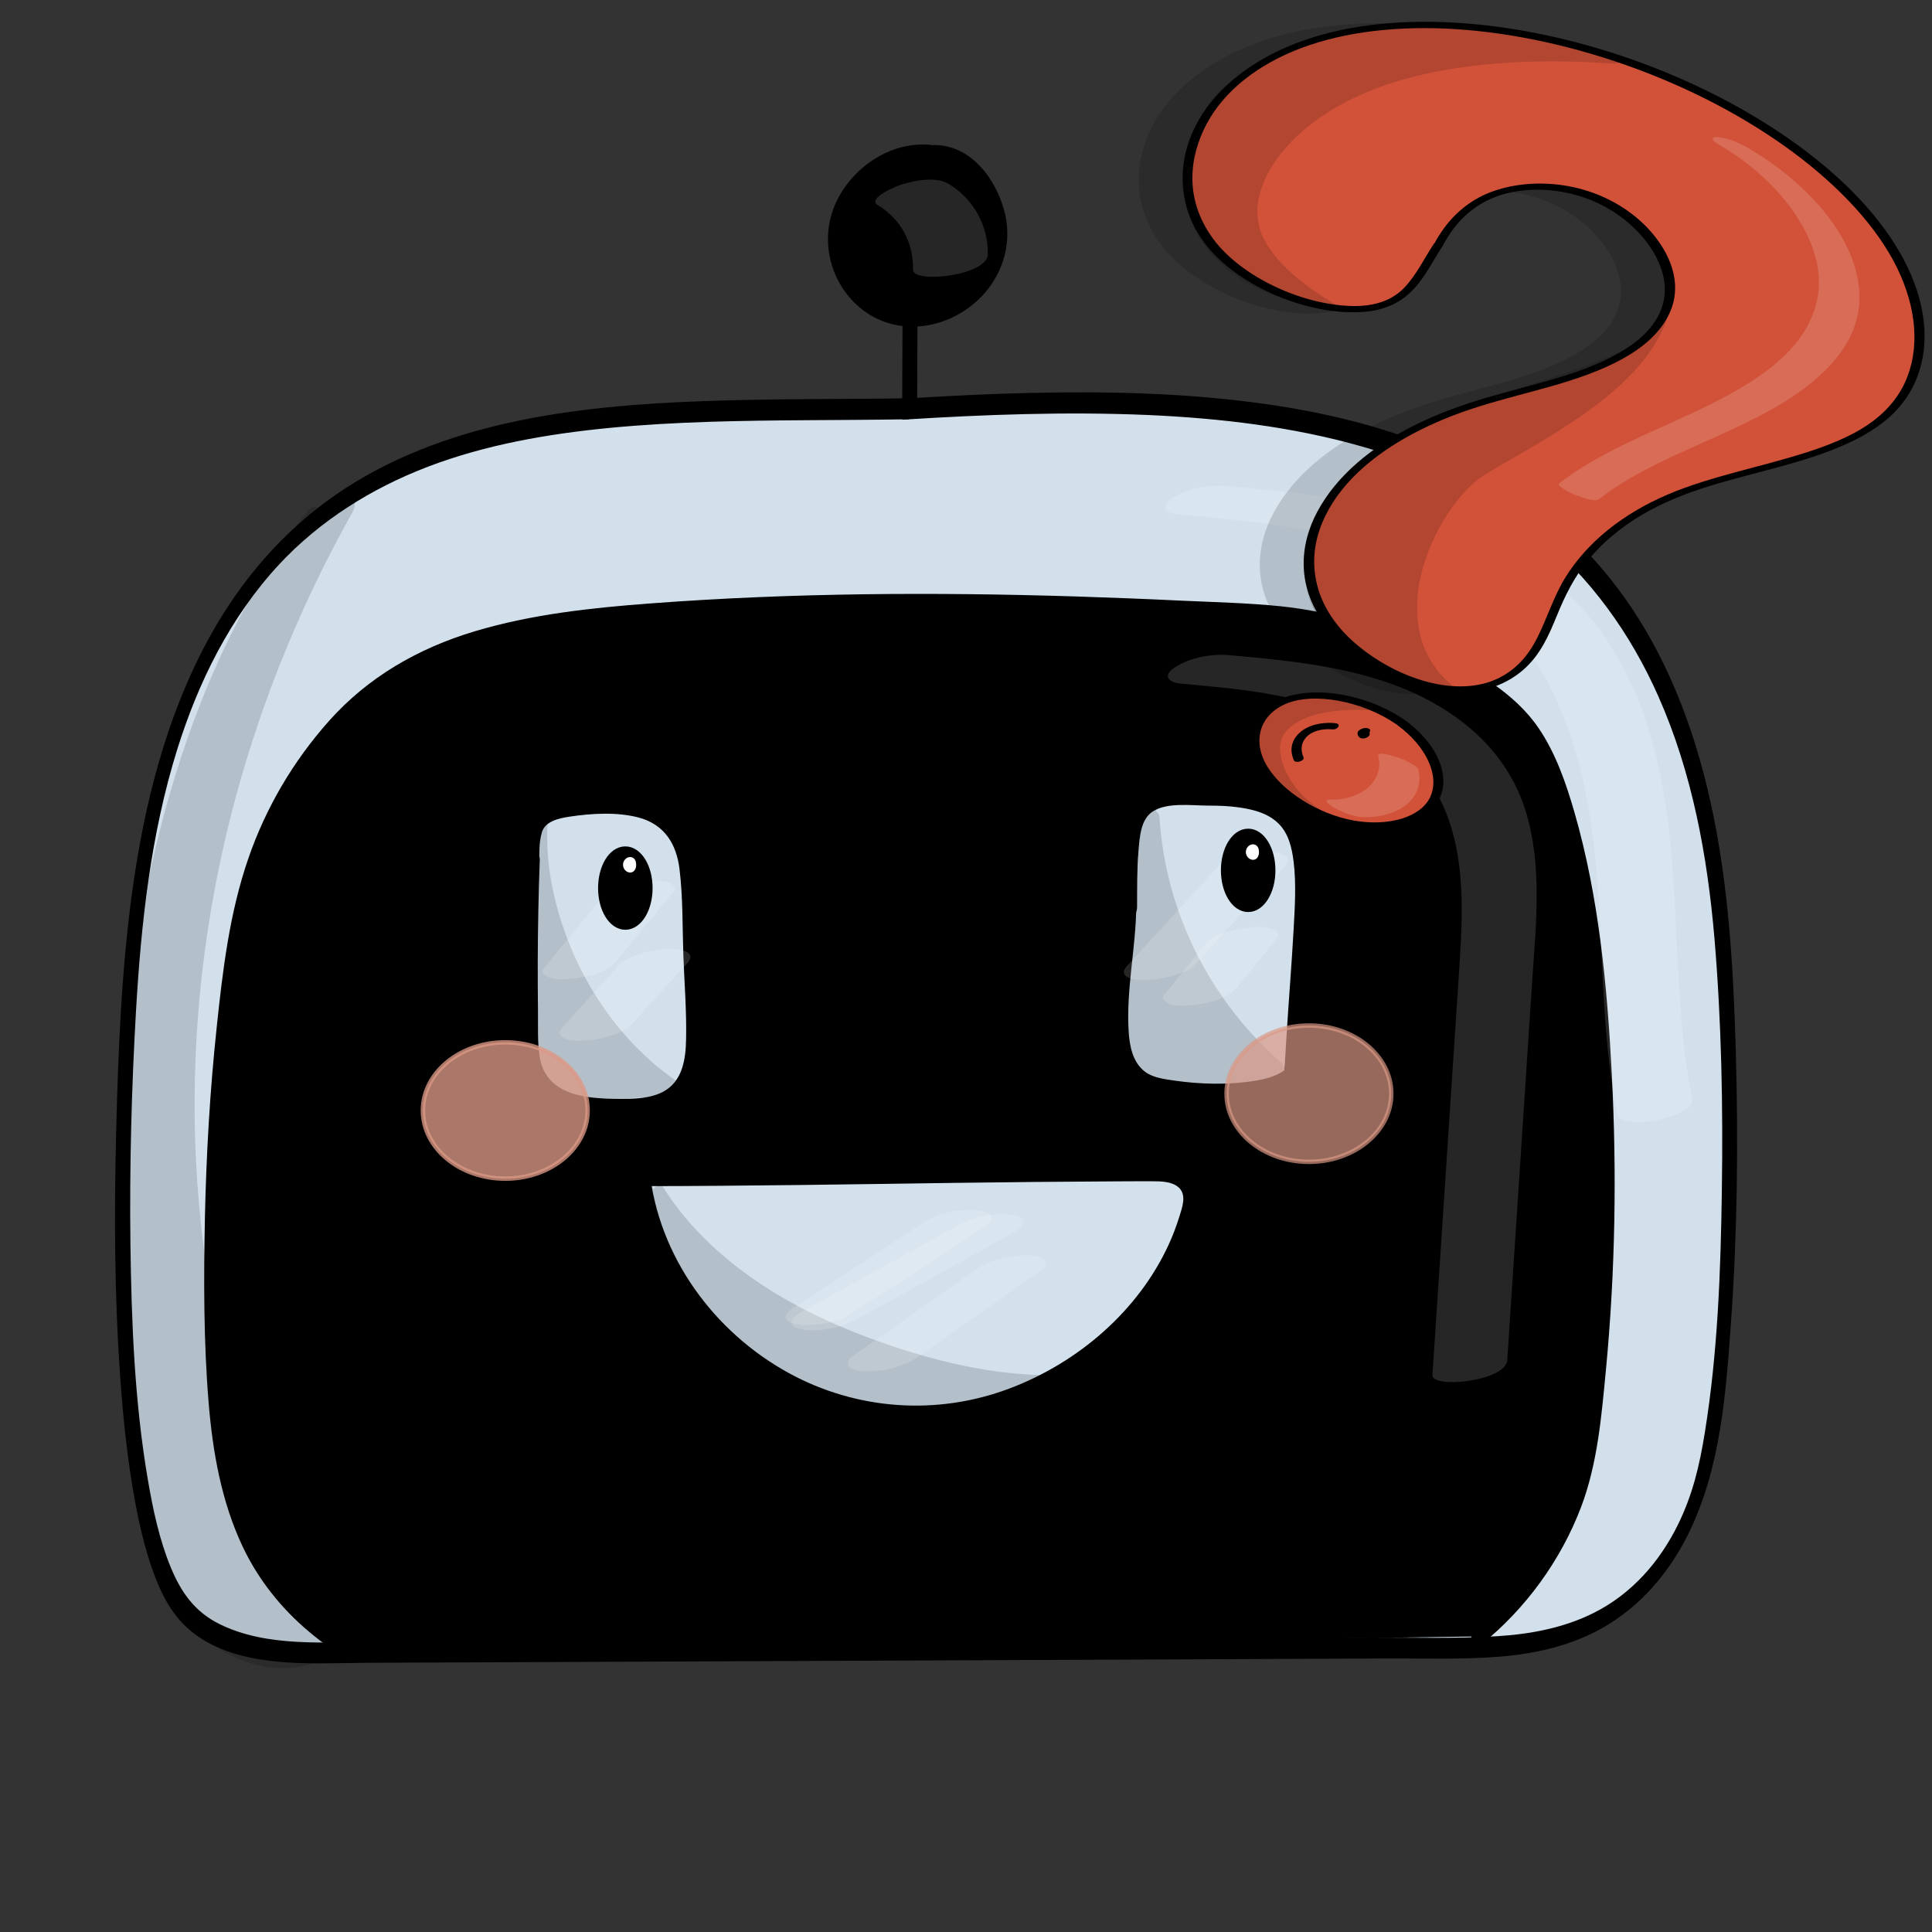 <?xml version="1.0" encoding="utf-8"?>
<!-- Generator: Adobe Adobe Illustrator 24.2.0, SVG Export Plug-In . SVG Version: 6.00 Build 0)  -->
<svg version="1.1" xmlns="http://www.w3.org/2000/svg" xmlns:xlink="http://www.w3.org/1999/xlink" x="0px" y="0px"
	 viewBox="0 0 170.08 170.08" style="enable-background:new 0 0 170.08 170.08;" xml:space="preserve">
<rect x="0" y="0" width="170.08" height="170.08" fill="#333333" stroke="none"/>
<style type="text/css">
	.st0{fill:#D2E0EC;}
	.st1{fill:#D2E1EC;}
	.st2{opacity:0.149;}
	.st3{fill:#FFFFFF;}
	.st4{stroke:#000000;stroke-miterlimit:10;}
	.st5{fill:#FFFFFF;stroke:#FFFFFF;stroke-width:0.407;stroke-miterlimit:10;}
	.st6{opacity:0.78;fill:#DB9886;stroke:#DB9886;stroke-width:0.391;stroke-miterlimit:10;}
	.st7{opacity:0.69;fill:#DB9886;stroke:#DB9886;stroke-width:0.391;stroke-miterlimit:10;}
	.st8{fill:#ECC9AD;}
	.st9{opacity:0.161;}
	.st10{opacity:0.169;}
	.st11{fill:#F0F6FA;}
	.st12{opacity:0.031;}
	.st13{stroke:#000000;stroke-width:0.066;stroke-miterlimit:10;}
	.st14{fill:#D15238;}
	.st15{fill:#D15239;}
	.st16{fill:#C8354F;}
	.st17{fill:#C93550;}
	.st18{fill:#6DB671;}
	.st19{fill:#6CB671;}
	.st20{fill:#D1DFEA;}
	.st21{fill:#D3E1ED;}
	.st22{fill:#C8354E;}
	.st23{fill:#F3C058;}
	.st24{fill:#C8AE9D;}
	.st25{opacity:0.078;}
	.st26{opacity:0.141;}
</style>
<g id="Ebene_4_5_">
</g>
<g id="Ebene_8_7_">
	<g>
		<g id="Ebene_5_8_">
			<g>
				<g>
					<path class="st0" d="M80.07,35.99c-31.77,0.48-64.7-3.19-68.53,49.61c-1.1,15.11-2.07,50.63,5.45,56.98
						c3.31,2.79,8.14,2.91,12.55,2.89c32.42-0.14,64.83-0.28,97.25-0.42c6.46-0.03,17.76,0.48,22.61-13.44
						c3.24-9.28,3.47-37.97,1.87-52.29c-4.74-42.27-35.4-45.62-71.57-43.34"/>
					<g>
						<path d="M80.24,35.06c-6.09,0.09-12.19,0.03-18.28,0.25c-5.75,0.21-11.54,0.66-17.17,1.91c-5.32,1.18-10.48,3.11-14.98,6.16
							c-4.92,3.33-8.76,7.89-11.51,12.97c-3.71,6.86-5.6,14.5-6.65,22.07c-0.96,6.97-1.24,14.03-1.42,21.04
							c-0.19,7.43-0.16,14.88,0.39,22.28c0.25,3.39,0.61,6.78,1.21,10.12c0.48,2.65,1.1,5.32,2.17,7.8c0.98,2.26,2.37,4,4.69,5.14
							c4.13,2.03,9.25,1.6,13.78,1.58c11.9-0.05,23.8-0.1,35.7-0.15c11.95-0.05,23.9-0.1,35.84-0.15
							c5.93-0.03,11.85-0.05,17.77-0.08c3.48-0.02,7.01,0.12,10.49-0.18c3.05-0.27,6.11-0.99,8.79-2.5
							c3.37-1.91,5.87-4.88,7.54-8.23c2.89-5.82,3.34-12.47,3.79-18.76c0.56-7.89,0.64-15.8,0.42-23.69
							c-0.21-7.37-0.63-14.8-2.22-22c-1.48-6.7-3.99-13.29-8.18-18.85c-3.51-4.67-8.09-8.42-13.42-11.09
							c-5.47-2.73-11.53-4.28-17.64-5.14c-6.81-0.96-13.75-1.13-20.65-0.97c-3.61,0.08-7.21,0.26-10.81,0.49
							c-0.78,0.05-1.24,1.91-0.33,1.86c7.13-0.45,14.28-0.71,21.41-0.41c6.4,0.28,12.81,1.03,18.94,2.78
							c5.58,1.59,10.88,4.05,15.32,7.64c4.78,3.86,8.33,8.86,10.76,14.35c2.98,6.72,4.32,14.04,4.94,21.32
							c0.62,7.36,0.76,14.78,0.65,22.18c-0.1,7.1-0.36,14.28-1.5,21.32c-0.46,2.88-1.07,5.48-2.39,8.15
							c-1.6,3.23-4.04,6.04-7.39,7.72c-2.64,1.32-5.57,1.87-8.5,2.05c-3.65,0.23-7.34,0.11-10.99,0.12
							c-11.7,0.05-23.41,0.1-35.11,0.15c-11.7,0.05-23.41,0.1-35.11,0.15c-5.83,0.03-11.65,0.05-17.48,0.08
							c-4.53,0.02-9.62,0.48-13.75-1.55c-2.23-1.09-3.44-2.85-4.33-5.02c-1.02-2.47-1.57-5.12-2.02-7.74
							c-1.17-6.86-1.44-13.88-1.53-20.84c-0.08-6.78,0.1-13.57,0.49-20.35c0.45-7.75,1.29-15.55,3.63-23.06
							c1.85-5.91,4.64-11.62,8.97-16.29c3.58-3.84,8.12-6.7,13.09-8.6c5.11-1.95,10.56-2.89,15.99-3.42
							c5.83-0.56,11.68-0.64,17.52-0.68c2.91-0.02,5.82-0.03,8.74-0.08C80.68,36.91,81.16,35.05,80.24,35.06L80.24,35.06z"/>
					</g>
				</g>
				<g>
					<g>
						<path d="M79.45,28.4c-0.01,2.63-0.02,5.26-0.03,7.9c0,0.37,0.24,0.74,0.66,0.57c0.43-0.17,0.65-0.79,0.66-1.19
							c0.01-2.63,0.02-5.26,0.03-7.9c0-0.37-0.24-0.74-0.66-0.57C79.67,27.38,79.45,28,79.45,28.4L79.45,28.4z"/>
					</g>
				</g>
				<g>
					<path d="M81.89,13.7c4.02-0.23,6.94,5.28,5.98,8.78c-0.97,3.5-4.98,5.96-8.59,5.26s-6.25-4.44-5.65-8.01
						c0.6-3.57,4.35-6.41,8.02-6.07"/>
					<g>
						<path d="M81.72,14.63c2.52-0.1,4.31,2.07,5.13,4.1c0.91,2.24,0.64,4.59-1.3,6.32c-2.13,1.9-5.32,2.49-7.85,1.1
							c-2.37-1.31-4.03-4.2-3.37-6.86c0.74-2.98,4.07-4.93,7.14-4.69c0.75,0.06,1.26-1.79,0.33-1.86c-3.56-0.27-6.88,2.12-8.25,5.19
							c-1.4,3.15-0.52,6.88,2.11,9.12c2.68,2.28,6.48,2.19,9.39,0.2c2.82-1.93,4.16-5.23,3.43-8.41c-0.67-2.89-2.95-6.2-6.44-6.07
							C81.28,12.8,80.81,14.66,81.72,14.63L81.72,14.63z"/>
					</g>
				</g>
				<g>
					<path d="M31.26,145.47c-6.72-4.4-11.69-9.55-12.41-24.54c-0.58-12.1-0.08-26.02,1.81-38.04c1.2-7.61,3.99-13.92,9.37-19.63
						c6.33-6.71,16.38-8.35,25.62-9.09c18.51-1.49,37.09-1.03,55.59,0.04c7.07,0.41,17.72,4.27,22.53,9.26
						c7.82,8.12,9.37,44.02,5.98,64.76c-0.98,6-4.74,11.95-9.58,15.83"/>
					<g>
						<path d="M31.73,144.63c-2.51-1.65-4.88-3.5-6.74-5.82c-2.2-2.74-3.53-6.03-4.33-9.4c-1.15-4.87-1.25-9.91-1.34-14.9
							c-0.09-5.38,0.02-10.77,0.34-16.15c0.32-5.27,0.83-10.55,1.68-15.77c0.73-4.47,2.12-8.84,4.49-12.8c2.4-4,5.65-7.66,9.89-9.97
							c4.46-2.43,9.54-3.53,14.55-4.19c5.65-0.74,11.37-1.01,17.05-1.23c6.04-0.23,12.08-0.29,18.11-0.22
							c6.04,0.07,12.07,0.27,18.1,0.56c2.86,0.14,5.75,0.19,8.59,0.48c2.2,0.23,4.37,0.71,6.49,1.31c4.52,1.3,9.05,3.19,12.73,6.03
							c1.11,0.86,2.16,1.81,2.94,2.95c0.67,0.99,1.2,2.06,1.67,3.15c1.19,2.81,1.93,5.81,2.54,8.79c0.75,3.72,1.25,7.48,1.6,11.26
							c0.78,8.42,0.9,16.93,0.47,25.39c-0.2,3.88-0.52,7.76-1.05,11.63c-0.28,2.02-0.58,4.03-1.25,5.97
							c-0.79,2.28-1.94,4.46-3.38,6.43c-1.38,1.91-3.01,3.64-4.87,5.14c-0.36,0.29-0.58,0.86-0.46,1.29c0.1,0.4,0.46,0.53,0.81,0.25
							c3.98-3.21,7.05-7.47,8.82-12.12c1.47-3.87,1.81-8.09,2.2-12.15c0.82-8.65,0.96-17.35,0.51-26c-0.4-7.72-1.14-15.6-3.29-23.04
							c-0.74-2.57-1.65-5.2-3.17-7.43c-2.09-3.06-5.64-5.1-9-6.7c-4.25-2.01-8.95-3.51-13.71-4c-2.87-0.29-5.79-0.36-8.68-0.49
							c-3.09-0.15-6.17-0.27-9.26-0.37c-12.49-0.39-25.01-0.33-37.5,0.61c-5.22,0.39-10.46,0.95-15.5,2.46
							c-5,1.5-9.4,4.05-12.82,7.89c-3.15,3.54-5.55,7.63-7.07,12.02c-1.69,4.85-2.29,9.97-2.82,15.01
							c-0.59,5.54-0.91,11.1-1.03,16.66c-0.11,5.45-0.12,10.94,0.33,16.37c0.36,4.33,1.13,8.7,3.01,12.66
							c1.36,2.86,3.36,5.39,5.83,7.46c1.14,0.96,2.36,1.82,3.61,2.64C31.54,146.8,32.35,145.05,31.73,144.63L31.73,144.63z"/>
					</g>
				</g>
				<g>
					<path class="st0" d="M46.88,75.97c-0.19,5.21-0.23,10.43-0.13,15.64c0.03,1.38,0.09,2.85,0.89,3.97
						c1.29,1.8,3.88,2.02,6.15,2.07c1.79,0.04,3.74,0.04,5.18-1.02c2.07-1.53,2.18-4.46,2.08-6.97c-0.15-3.89-0.3-7.78-0.45-11.67
						c-0.07-1.93-0.21-4.03-1.51-5.47c-1.74-1.92-4.8-1.88-7.45-1.69c-1.32,0.1-2.75,0.23-3.77,1.07s-1.04,2.85-1.04,4.57"/>
					<g>
						<path d="M46.23,76.28c-0.11,3.02-0.17,6.04-0.18,9.06c-0.01,1.55,0,3.11,0.02,4.66c0.02,1.4-0.04,2.84,0.21,4.22
							c0.43,2.4,2.2,3.76,4.64,4.16c1.13,0.18,2.3,0.22,3.45,0.23c1.35,0.01,2.77-0.09,3.99-0.71c2.13-1.07,3.04-3.37,3.28-5.52
							c0.29-2.65-0.01-5.37-0.12-8.02c-0.11-2.91-0.06-5.87-0.41-8.76c-0.28-2.35-1.36-4.49-3.81-5.32
							c-1.21-0.41-2.55-0.48-3.83-0.45c-1.39,0.03-2.86,0.07-4.2,0.48c-3.01,0.93-3.1,3.94-3.11,6.47c0,0.37,0.24,0.74,0.66,0.57
							c0.43-0.17,0.65-0.79,0.66-1.19c0-0.95-0.05-1.98,0.23-2.91c0.29-0.95,1.48-1.21,2.38-1.35c1.97-0.3,4.25-0.44,6.17,0.08
							c2.27,0.62,3.3,2.37,3.56,4.53c0.31,2.51,0.25,5.09,0.34,7.62c0.09,2.43,0.29,4.88,0.24,7.32c-0.03,1.73-0.28,3.76-2.06,4.68
							c-1.04,0.53-2.26,0.6-3.41,0.61c-1.06,0.01-2.13-0.02-3.17-0.17c-2.19-0.31-3.9-1.3-4.25-3.52c-0.21-1.33-0.13-2.73-0.15-4.08
							c-0.02-1.46-0.02-2.93-0.02-4.39c0.01-2.97,0.07-5.95,0.18-8.92c0.01-0.37-0.25-0.73-0.66-0.57
							C46.44,75.26,46.24,75.88,46.23,76.28L46.23,76.28z"/>
					</g>
				</g>
				<g>
					<path class="st0" d="M99.36,80.06c-0.02,5.73-2.28,13.5,1.43,15.41c2.02,1.04,12.77,1.61,12.93-1.45
						c1.05-19.83,3.34-24.2-7.87-24.03c-2.05,0.03-4.09-0.26-5.29,1.39c-1.19,1.65-1.11,5.83-1.12,8.8"/>
					<g>
						<path d="M98.7,80.37c-0.03,3.6-0.85,7.19-0.68,10.79c0.11,2.39,0.78,4.94,3.48,5.57c2.43,0.57,5.13,0.64,7.62,0.4
							c2.01-0.2,4.84-0.73,5.23-3.05c0.16-0.95,0.12-1.96,0.18-2.92c0.06-0.98,0.12-1.95,0.19-2.93c0.11-1.66,0.24-3.33,0.35-4.99
							c0.16-2.43,0.36-4.9,0.19-7.33c-0.11-1.55-0.34-3.23-1.29-4.53c-0.85-1.16-2.19-1.76-3.63-2.04c-0.95-0.18-1.93-0.25-2.9-0.27
							c-1.58-0.04-3.36-0.2-4.9,0.19c-3.73,0.95-3.68,5.67-3.74,8.57c-0.02,0.89-0.01,1.78-0.02,2.67c0,0.37,0.24,0.74,0.66,0.57
							c0.43-0.17,0.65-0.79,0.66-1.19c0.01-1.66-0.02-3.34,0.13-5c0.1-1.13,0.16-2.78,1.29-3.47c1.31-0.8,3.39-0.49,4.86-0.49
							c0.9,0,1.81,0.03,2.7,0.16c1.29,0.18,2.59,0.53,3.49,1.44c0.86,0.86,1.16,2.1,1.31,3.33c0.24,1.94,0.11,4.01,0,5.99
							c-0.17,3.04-0.42,6.08-0.61,9.13c-0.06,0.88-0.11,1.75-0.16,2.63c-0.01,0.2-0.1,0.56-0.04,0.75c-0.02-0.06,0.09-0.27,0-0.1
							c0.06-0.12,0.04-0.05-0.04,0c-0.76,0.52-1.62,0.74-2.53,0.89c-2.32,0.38-4.79,0.32-7.1-0.01c-0.88-0.13-1.91-0.25-2.61-0.79
							c-1.08-0.82-1.35-2.26-1.43-3.51c-0.24-3.69,0.64-7.38,0.67-11.07c0-0.37-0.24-0.73-0.66-0.57
							C98.92,79.34,98.7,79.97,98.7,80.37L98.7,80.37z"/>
					</g>
				</g>
				<g>
					<path class="st1" d="M56.66,103.49c14.71-0.01,30.22-0.42,44.93-0.43c1.07,0,2.3,0.08,2.9,0.92c0.51,0.72,0.35,1.71,0.11,2.57
						c-2.94,10.75-14.34,18.8-25.65,18.12c-11.31-0.68-21.26-10.02-22.4-21.02"/>
					<g>
						<path d="M56.49,104.42c9.24-0.01,18.49-0.16,27.74-0.29c4.62-0.06,9.23-0.11,13.85-0.13c1.12,0,2.23-0.02,3.34-0.01
							c0.77,0,1.76,0.01,2.35,0.55c0.73,0.67,0.29,1.79,0.04,2.6c-0.26,0.82-0.56,1.63-0.92,2.41c-2.65,5.79-7.92,10.39-14.04,12.69
							c-6.43,2.42-13.48,1.87-19.38-1.35c-6.7-3.66-11.48-10.35-12.28-17.75c-0.05-0.43-0.5-0.48-0.81-0.25
							c-0.4,0.3-0.51,0.85-0.46,1.29c0.76,6.95,4.9,13.33,10.83,17.3c5.88,3.93,13.22,5.21,20.22,3.15
							c6.8-1.99,12.71-6.71,16.07-12.71c0.85-1.53,1.55-3.14,2.04-4.81c0.5-1.71,0.87-4.08-1.33-4.77
							c-0.89-0.28-1.89-0.21-2.81-0.21c-1.21,0-2.42,0.01-3.63,0.01c-2.44,0.01-4.89,0.04-7.33,0.06
							c-9.84,0.11-19.68,0.3-29.51,0.34c-1.21,0.01-2.42,0.01-3.62,0.01C56.06,102.56,55.57,104.42,56.49,104.42L56.49,104.42z"/>
					</g>
				</g>
				<g class="st2">
					<path d="M57.84,105.26c3.24,5.14,8.37,8.92,13.93,11.57s13.88,5.26,20.89,5.15c-6.53,2.02-17.19,1.97-23.04-1.32
						c-5.86-3.29-11.61-10.06-13.01-16.54"/>
					<g>
						<path d="M57.26,105.96c5.52,8.66,15.94,13.59,26.03,15.88c3,0.68,6.09,1.11,9.19,1.07c0.05-0.6,0.11-1.21,0.16-1.81
							c-5.36,1.64-11.53,1.76-16.95,0.66c-2.62-0.53-5.04-1.45-7.22-2.92c-2.57-1.72-4.82-3.87-6.71-6.26
							c-2.1-2.65-3.79-5.69-4.53-8.97c-0.09-0.41-0.47-0.5-0.81-0.25c-0.37,0.27-0.56,0.87-0.46,1.29
							c1.34,6.02,5.59,11.47,10.6,15.18c2.25,1.66,4.7,2.87,7.48,3.54c2.94,0.71,6.03,0.96,9.07,0.91c3.22-0.06,6.46-0.47,9.55-1.41
							c0.61-0.19,1.05-1.82,0.16-1.81c-5.4,0.06-10.78-1.27-15.77-3.08c-4.71-1.7-9.21-3.97-13.01-7.12
							c-2.2-1.82-4.12-3.91-5.63-6.29C57.88,103.73,56.88,105.35,57.26,105.96L57.26,105.96z"/>
					</g>
				</g>
				<g class="st2">
					<path d="M47.58,72.22c-0.78,8.59,4.25,18.79,11.39,23.71c-3.53-1-7.99,1.57-10.79-0.74c-1.5-1.24-1.77-3.37-1.86-5.3
						c-0.26-5.52,0.06-11.08,0.97-16.55"/>
					<g>
						<path d="M46.92,72.52c-0.62,7.24,2.38,14.7,7.11,20.18c1.31,1.52,2.8,2.89,4.47,4.06c0.27-0.58,0.53-1.17,0.8-1.75
							c-1.75-0.46-3.56-0.18-5.34,0.05c-1.68,0.22-3.65,0.48-5.09-0.53c-1.75-1.24-1.84-3.57-1.92-5.48
							c-0.1-2.45-0.08-4.9,0.05-7.36c0.15-2.82,0.47-5.63,0.92-8.42c0.05-0.33-0.01-0.88-0.47-0.86c-0.45,0.02-0.75,0.65-0.8,1
							c-0.85,5.2-1.21,10.47-1.03,15.72c0.07,2.12,0.09,4.55,1.5,6.29c1.19,1.47,3.08,1.79,4.94,1.66c2.18-0.15,4.42-0.81,6.58-0.24
							c0.73,0.19,1.36-1.36,0.8-1.75c-5.8-4.04-9.66-10.68-10.9-17.42c-0.35-1.9-0.46-3.83-0.29-5.77c0.03-0.38-0.26-0.73-0.66-0.57
							C47.12,71.51,46.96,72.12,46.92,72.52L46.92,72.52z"/>
					</g>
				</g>
				<g class="st2">
					<path d="M101.43,72.34c0.48,8.41,4.49,16.52,10.9,22.06c-2.12,0.46-4.28,0.93-6.43,0.73c-2.15-0.2-4.46,0.39-5.53-1.43
						c-1.03-1.75-0.42-6.39-0.24-8.42c0.45-4.93,0.59-8.96,1.04-13.89"/>
					<g>
						<path d="M100.77,72.65c0.53,8.59,4.47,16.82,11.09,22.58c0.21-0.59,0.42-1.18,0.63-1.76c-1.33,0.29-2.66,0.58-4.01,0.71
							c-1.21,0.12-2.39-0.01-3.6-0.03c-1.71-0.02-3.74,0.07-4.22-1.86c-0.44-1.73-0.22-3.66-0.06-5.42c0.2-2.22,0.4-4.45,0.56-6.68
							c0.2-2.96,0.38-5.92,0.64-8.87c0.03-0.33,0.01-0.88-0.47-0.86c-0.43,0.02-0.77,0.66-0.8,1c-0.47,5.24-0.74,10.49-1.22,15.72
							c-0.18,1.97-0.39,4.05,0.04,5.99c0.18,0.81,0.53,1.62,1.24,2.12c0.78,0.56,1.75,0.66,2.7,0.69c1.29,0.04,2.62,0.14,3.92,0.1
							c1.67-0.06,3.32-0.41,4.95-0.77c0.63-0.14,1.17-1.3,0.63-1.76c-6.3-5.49-10.2-13.33-10.71-21.53
							C102.01,70.78,100.72,71.82,100.77,72.65L100.77,72.65z"/>
					</g>
				</g>
				<g class="st2">
					<path d="M30.54,44.7c-17.59,31.23-19.34,69.76-1.58,100.23c-3.81,2.26-8.97,0.48-11.74-2.82
						c-6.27-7.48-13.84-65.58,10.23-96.55"/>
					<g>
						<path d="M30.07,44.28c-6.91,12.29-11.47,25.75-13.32,39.5c-1.83,13.6-1.05,27.5,2.67,40.65c2.09,7.39,5.09,14.51,8.96,21.18
							c0.19-0.53,0.38-1.05,0.57-1.58c-2.32,1.33-5.05,1.15-7.41,0.11c-1.18-0.52-2.25-1.25-3.16-2.14
							c-0.29-0.28-0.56-0.58-0.81-0.89c0.1,0.13-0.13-0.18-0.17-0.24c-0.91-1.37-1.46-2.95-1.93-4.43
							c-1.71-5.37-2.56-11.03-3.13-16.61c-0.79-7.69-0.95-15.45-0.52-23.19c0.47-8.45,1.66-16.93,3.92-25.16
							c2.2-8.01,5.4-15.92,10.23-22.88c0.58-0.84,1.18-1.65,1.81-2.46c0.26-0.34,0.48-0.92,0.25-1.31c-0.23-0.38-0.67-0.21-0.9,0.09
							c-5.38,6.95-9.09,14.94-11.64,23.16c-2.64,8.5-4.1,17.29-4.78,26.09c-0.62,8.08-0.58,16.21,0.13,24.27
							c0.53,6.06,1.35,12.18,3.06,18.03c0.52,1.79,1.11,3.61,2.03,5.25c1.77,3.13,5.7,5.31,9.46,5.13c1.26-0.06,2.49-0.43,3.58-1.05
							c0.49-0.28,0.86-1.07,0.57-1.58c-6.78-11.66-10.82-24.71-12.01-38.08c-1.2-13.35,0.33-26.95,4.36-39.87
							c2.28-7.32,5.34-14.41,9.13-21.16c0.18-0.32,0.36-0.97,0.01-1.25C30.65,43.59,30.24,43.99,30.07,44.28L30.07,44.28z"/>
					</g>
				</g>
				<g class="st2">
					<g>
						<path d="M97.03,73.93c0.77-0.16,1.18-2.03,0.33-1.86C96.59,72.23,96.18,74.1,97.03,73.93L97.03,73.93z"/>
					</g>
				</g>
				<g class="st2">
					<g>
						<path class="st3" d="M103.68,45.28c2.34,0.21,4.68,0.43,7,0.73c1.17,0.15,2.34,0.32,3.5,0.52c0.54,0.09,1.09,0.19,1.63,0.29
							c0.76,0.15,0.69,0.13,1.48,0.31c4.32,0.99,8.52,2.49,12.07,5.02c8.66,6.19,10.72,16.89,11.35,26.7
							c0.42,6.45,0.39,12.97,1.68,19.32c0.08,0.41,0.81,0.54,1.12,0.58c0.75,0.1,1.66,0.01,2.4-0.15c0.78-0.17,1.58-0.39,2.27-0.8
							c0.32-0.19,0.9-0.54,0.81-0.97c-2.22-11.01-0.49-22.59-4.08-33.35c-1.56-4.69-4.19-9.11-8.14-12.32
							c-3.58-2.9-8-4.76-12.52-5.93c-5.28-1.38-10.75-1.96-16.21-2.45c-1.54-0.13-3.32,0.15-4.66,0.95
							c-0.32,0.19-0.9,0.54-0.81,0.97C102.65,45.12,103.35,45.25,103.68,45.28L103.68,45.28z"/>
					</g>
				</g>
				<g class="st2">
					<g>
						<path class="st3" d="M77.29,18.07c2.05,1.24,3.14,3.35,3.08,5.67c-0.04,1.26,6.54,0.54,6.59-1.34
							c0.07-2.47-1.26-4.89-3.43-6.2c-1.14-0.69-2.99-0.33-4.21,0.06C78.99,16.36,76.25,17.45,77.29,18.07L77.29,18.07z"/>
					</g>
				</g>
				<g class="st2">
					<g>
						<path class="st3" d="M103.94,60.18c4.97,0.45,9.82,0.87,14.36,2.78c4.02,1.69,7.46,4.64,9.02,8.63
							c1.85,4.72,1.38,9.97,1.06,14.93c-0.36,5.41-0.71,10.82-1.07,16.22c-0.4,6.11-0.8,12.21-1.21,18.32
							c-0.08,1.2,6.47,0.57,6.59-1.34c0.73-11.05,1.45-22.1,2.18-33.15c0.34-5.09,0.96-10.45-0.63-15.38
							c-1.44-4.46-4.79-7.72-9.05-9.84c-5.17-2.57-11.15-3.15-16.9-3.67c-1.53-0.14-3.32,0.15-4.66,0.95
							c-0.32,0.19-0.9,0.54-0.81,0.97C102.91,60.01,103.61,60.15,103.94,60.18L103.94,60.18z"/>
					</g>
				</g>
				<g class="st2">
					<g>
						<path class="st3" d="M105.14,84.98c2.66-2.91,5.31-5.81,7.97-8.72c0.93-1.02-0.66-1.28-1.49-1.26
							c-0.86,0.02-1.74,0.14-2.56,0.41c-0.61,0.2-1.43,0.43-1.87,0.9c-2.66,2.91-5.31,5.81-7.97,8.72
							c-0.93,1.02,0.66,1.28,1.49,1.26c0.86-0.02,1.74-0.14,2.56-0.41C103.89,85.68,104.71,85.45,105.14,84.98L105.14,84.98z"/>
					</g>
				</g>
				<g class="st2">
					<g>
						<path class="st3" d="M108.94,86.89c1.18-1.45,2.36-2.9,3.54-4.35c0.3-0.36-0.26-0.69-0.5-0.78c-0.59-0.22-1.46-0.18-2.07-0.1
							c-1.34,0.17-3.02,0.5-3.9,1.59c-1.18,1.45-2.36,2.9-3.54,4.35c-0.3,0.36,0.26,0.69,0.5,0.78c0.59,0.22,1.46,0.18,2.07,0.1
							C106.38,88.31,108.05,87.97,108.94,86.89L108.94,86.89z"/>
					</g>
				</g>
				<g class="st2">
					<g>
						<path class="st3" d="M75.47,116.13c4.61-2.55,9.22-5.11,13.84-7.66c0.28-0.15,0.89-0.56,0.81-0.97
							c-0.08-0.41-0.81-0.54-1.12-0.58c-1.53-0.17-3.31,0.2-4.66,0.95c-4.61,2.55-9.22,5.11-13.84,7.66
							c-0.28,0.15-0.89,0.56-0.81,0.97c0.08,0.41,0.81,0.54,1.12,0.58C72.33,117.24,74.12,116.87,75.47,116.13L75.47,116.13z"/>
					</g>
				</g>
				<g class="st2">
					<g>
						<path class="st3" d="M54.31,84.56c1.67-2.03,3.35-4.06,5.02-6.1c0.3-0.36-0.26-0.69-0.5-0.78c-0.59-0.22-1.46-0.18-2.07-0.1
							c-1.35,0.17-3.01,0.51-3.9,1.59c-1.67,2.03-3.35,4.06-5.02,6.1c-0.3,0.36,0.26,0.69,0.5,0.78c0.59,0.22,1.46,0.18,2.07,0.1
							C51.76,85.99,53.42,85.65,54.31,84.56L54.31,84.56z"/>
					</g>
				</g>
				<g class="st2">
					<g>
						<path class="st3" d="M55.48,90.32c1.67-1.84,3.34-3.68,5.02-5.52c0.92-1.02-0.66-1.28-1.49-1.26
							c-0.86,0.02-1.74,0.14-2.56,0.41c-0.61,0.2-1.43,0.42-1.87,0.9c-1.67,1.84-3.34,3.68-5.02,5.52
							c-0.92,1.02,0.66,1.28,1.49,1.26c0.86-0.02,1.74-0.14,2.56-0.41C54.22,91.03,55.05,90.8,55.48,90.32L55.48,90.32z"/>
					</g>
				</g>
				<g class="st2">
					<g>
						<path class="st3" d="M74.94,115.65c3.85-2.52,7.69-5.03,11.54-7.55c0.27-0.18,0.89-0.55,0.81-0.97
							c-0.08-0.41-0.81-0.54-1.12-0.58c-1.43-0.16-3.43,0.14-4.66,0.95c-3.85,2.52-7.69,5.03-11.54,7.55
							c-0.27,0.18-0.89,0.55-0.81,0.97c0.08,0.41,0.81,0.54,1.12,0.58C71.71,116.76,73.7,116.46,74.94,115.65L74.94,115.65z"/>
					</g>
				</g>
				<g class="st2">
					<g>
						<path class="st3" d="M80.88,119.41c3.63-2.55,7.25-5.1,10.88-7.64c0.32-0.23,0.45-0.63,0.16-0.91
							c-0.34-0.33-1.23-0.36-1.65-0.35c-1.56,0.03-3.16,0.42-4.43,1.31c-3.63,2.55-7.25,5.1-10.88,7.64
							c-0.32,0.23-0.45,0.63-0.16,0.91c0.34,0.33,1.23,0.36,1.65,0.35C78,120.69,79.61,120.3,80.88,119.41L80.88,119.41z"/>
					</g>
				</g>
			</g>
		</g>
	</g>
	<ellipse class="st4" cx="55.05" cy="78.18" rx="1.9" ry="3.17"/>
	<ellipse class="st4" cx="109.88" cy="76.62" rx="1.9" ry="3.17"/>
	<path class="st5" d="M55.05,76.13c0-0.27,0.21-0.48,0.43-0.48s0.32,0.22,0.32,0.48s-0.11,0.48-0.32,0.48S55.05,76.4,55.05,76.13z"
		/>
	<path class="st5" d="M109.88,75.01c0-0.27,0.21-0.48,0.43-0.48s0.32,0.22,0.32,0.48s-0.11,0.48-0.32,0.48
		S109.88,75.28,109.88,75.01z"/>
	<ellipse class="st6" cx="44.48" cy="97.76" rx="7.25" ry="6"/>
	<ellipse class="st7" cx="115.23" cy="96.28" rx="7.25" ry="6"/>
</g>
<g id="Ebene_9_6_">
</g>
<g id="Ebene_3">
	<g>
		<g>
			<g id="Ebene_2_Kopie">
				<g class="st2">
					<path d="M120.95,64.14c2.72,1.96,3.93,4.81,2.85,6.73s-4.36,2.78-7.75,2.02c-3.4-0.76-6.65-3.07-7.7-5.47
						c-1.05-2.4,0.2-4.7,2.94-5.44c2.74-0.74,6.78,0.13,9.54,2.07"/>
					<g>
						<path d="M120.57,64.32c2.55,1.86,3.77,4.47,2.89,6.35c-0.84,1.78-3.69,2.59-6.69,2.06c-3.17-0.56-6.31-2.56-7.65-4.77
							c-1.35-2.22-0.67-4.5,1.59-5.49c2.55-1.11,6.89-0.21,9.74,1.76c0.38,0.26,1.1-0.13,0.75-0.37c-2.88-1.99-6.87-2.86-9.79-2.19
							c-2.98,0.68-4.49,2.98-3.64,5.5c0.83,2.45,4,4.86,7.44,5.83c3.51,0.98,6.96,0.28,8.54-1.44c1.81-1.97,0.72-5.31-2.43-7.61
							C120.96,63.69,120.22,64.07,120.57,64.32L120.57,64.32z"/>
					</g>
				</g>
				<g class="st2">
					<path d="M122.79,21.6c0.97-1.8,2.43-3.45,4.76-4.36c2.33-0.91,5.65-1,8.72,0.17c4.45,1.69,7.18,5.63,6.84,8.62
						c-0.34,2.99-3.11,5.1-6.45,6.47c-3.33,1.37-7.27,2.13-10.83,3.28c-5.8,1.87-10.65,4.86-13.1,9.05c-1.61,2.75-2.1,6.2,0.09,9.62
						c2.19,3.42,7.63,6.59,12.19,6.38c2.89-0.13,4.88-1.52,6.07-3.19s1.7-3.64,2.6-5.43c1.85-3.71,5.38-6.71,10.09-8.59
						c5.84-2.33,13.53-3.01,17.88-6.51c4.61-3.7,4.45-10.17,0.45-16.01c-3.99-5.84-11.4-10.97-19.48-14.31
						c-8.87-3.67-18.8-5.32-26.84-4.05s-13.98,5.58-14.97,11.52c-0.39,2.34,0.02,5.02,2.06,7.49c2.69,3.25,8.18,5.67,12.7,5.59
						s5.31-2.86,7.18-5.68"/>
					<g>
						<path d="M123.22,21.62c0.87-1.6,2.13-3.08,4.14-3.99c1.8-0.81,4.28-1.07,6.85-0.51c5.06,1.11,8.41,5.18,8.49,8.34
							c0.09,3.96-4.22,6.26-8.51,7.64c-2.32,0.75-4.79,1.33-7.16,2.02c-2.26,0.66-4.39,1.46-6.33,2.42
							c-3.79,1.89-6.88,4.43-8.59,7.62c-1.54,2.86-1.96,6.67,0.91,10.24c2.41,2.99,7.2,5.74,11.57,5.7c2.39-0.02,4.28-0.84,5.6-1.97
							c1.55-1.33,2.3-3.08,3.01-4.82c0.73-1.79,1.57-3.5,2.87-5.03c1.23-1.46,2.78-2.75,4.6-3.83c1.77-1.05,3.79-1.87,5.96-2.54
							c2.06-0.64,4.22-1.16,6.33-1.74c4.14-1.14,8.13-2.57,10.4-5.24c2.2-2.58,2.7-6.02,1.74-9.56c-1-3.65-3.55-7.32-7.17-10.61
							c-3.66-3.33-8.29-6.22-13.24-8.45c-5.02-2.27-10.43-3.88-15.71-4.69c-5.26-0.8-10.4-0.8-14.85,0.16
							c-4.39,0.94-8.03,2.81-10.51,5.35c-2.42,2.48-3.85,5.78-3.22,9.35c0.31,1.75,1.18,3.6,2.86,5.26c1.55,1.53,3.7,2.83,5.98,3.69
							c2.29,0.86,4.74,1.31,6.9,1.15c2.04-0.14,3.48-0.95,4.48-2.04c1.06-1.16,1.7-2.53,2.54-3.8c0.26-0.39-0.62-0.42-0.79-0.16
							c-0.85,1.28-1.49,2.67-2.57,3.83c-1,1.07-2.5,1.69-4.6,1.65c-4.54-0.09-9.85-2.64-12.26-5.91c-2.61-3.55-2.08-7.3-0.57-10.13
							c1.55-2.91,4.51-5.23,8.3-6.66c3.89-1.47,8.64-2,13.71-1.67c5.13,0.34,10.54,1.55,15.68,3.44c5.06,1.86,9.89,4.39,13.98,7.43
							c4.04,3.01,7.34,6.52,9.11,10.15c1.72,3.53,2.04,7.13,0.69,10.08c-0.68,1.47-1.8,2.74-3.3,3.75c-1.52,1.02-3.39,1.77-5.35,2.4
							c-4.02,1.29-8.47,2.11-12.2,3.7c-4,1.7-7.13,4.23-9.04,7.31c-1.04,1.68-1.59,3.55-2.47,5.3c-0.77,1.52-1.89,2.96-3.84,3.76
							c-1.71,0.7-3.97,0.72-6.3,0.01c-2.22-0.67-4.31-1.89-5.91-3.28c-3.72-3.23-4.15-7.06-3.1-10.05c1.15-3.29,3.95-5.97,7.42-7.96
							c1.78-1.02,3.76-1.89,5.9-2.6c2.25-0.75,4.67-1.33,7-1.99c4.47-1.27,8.87-3.04,10.45-6.42c0.68-1.44,0.7-3.11-0.09-4.86
							c-0.71-1.58-2.07-3.21-3.98-4.45c-4.42-2.87-9.96-2.56-13.02-0.72c-1.69,1.01-2.8,2.39-3.62,3.9
							c-0.08,0.14,0.13,0.28,0.34,0.29C122.96,21.9,123.14,21.76,123.22,21.62L123.22,21.62z"/>
					</g>
				</g>
				<g class="st2">
					<path d="M114.33,66.79c-0.76-1.64,0.82-3.09,3.1-2.86"/>
					<g>
						<path d="M114.75,66.67c-0.63-1.43,0.58-2.64,2.58-2.46c0.42,0.04,0.83-0.49,0.19-0.55c-2.6-0.24-4.46,1.38-3.62,3.26
							C114.05,67.25,114.89,66.97,114.75,66.67L114.75,66.67z"/>
					</g>
				</g>
				<g class="st2">
					<path d="M114.45,64.79c0.17,0.05,0.25,0.25,0.11,0.28c-0.18-0.15-0.11-0.37,0.12-0.37"/>
					<g>
						<path d="M114.15,65.03c0.05,0.02,0.05,0.03,0.02,0c0.04,0.04-0.01-0.03,0.01,0c0.02,0.03,0.01,0.04,0.01,0
							c0,0.01,0,0.01,0,0.02c0-0.11,0.08-0.18,0.24-0.21c0.17,0.02,0.34,0.04,0.51,0.06c-0.01-0.01-0.03-0.02-0.04-0.04
							c0.05,0.05,0.01,0.01,0.01,0c-0.01-0.04,0.01,0.05,0,0.01c-0.01-0.05-0.01,0.01-0.01,0.01c-0.01,0,0.01-0.03,0.01-0.03
							c0,0.01-0.04,0.06-0.01,0.02c-0.03,0.04-0.07,0.07-0.13,0.09c-0.02,0.01-0.14,0.03-0.07,0.03c0.22-0.01,0.44-0.16,0.43-0.33
							c-0.02-0.19-0.28-0.22-0.46-0.21c-0.47,0.03-0.91,0.45-0.47,0.83c0.13,0.12,0.39,0.1,0.51,0.06c0.22-0.08,0.41-0.21,0.38-0.42
							c-0.02-0.12-0.13-0.28-0.32-0.34c-0.25-0.08-0.5-0.03-0.63,0.09c-0.06,0.05-0.12,0.12-0.11,0.21
							C114.01,64.91,114.05,64.99,114.15,65.03L114.15,65.03z"/>
					</g>
				</g>
			</g>
			<g id="Ebene_2_2_">
				<g>
					<path class="st14" d="M123.39,63.64c2.72,1.96,3.93,4.81,2.85,6.73s-4.36,2.78-7.75,2.02c-3.4-0.76-6.65-3.07-7.7-5.47
						c-1.05-2.4,0.2-4.7,2.94-5.44c2.74-0.74,6.78,0.13,9.54,2.07"/>
					<g>
						<path d="M123.01,63.83c2.55,1.86,3.77,4.47,2.89,6.35c-0.84,1.78-3.69,2.59-6.69,2.06c-3.17-0.56-6.31-2.56-7.65-4.77
							c-1.35-2.22-0.67-4.5,1.59-5.49c2.55-1.11,6.89-0.21,9.74,1.76c0.38,0.26,1.1-0.13,0.75-0.37c-2.88-1.99-6.87-2.86-9.79-2.19
							c-2.98,0.68-4.49,2.98-3.64,5.5c0.83,2.45,4,4.86,7.44,5.83c3.51,0.98,6.96,0.28,8.54-1.44c1.81-1.97,0.72-5.31-2.43-7.61
							C123.4,63.19,122.66,63.57,123.01,63.83L123.01,63.83z"/>
					</g>
				</g>
				<g>
					<path class="st15" d="M126.65,21.49c0.97-1.8,2.43-3.45,4.76-4.36s5.65-1,8.72,0.17c4.45,1.69,7.18,5.63,6.84,8.62
						s-3.11,5.1-6.45,6.47s-7.27,2.13-10.83,3.28c-5.8,1.87-10.65,4.86-13.1,9.05c-1.61,2.75-2.1,6.2,0.09,9.62
						s7.63,6.59,12.19,6.38c2.89-0.13,4.88-1.52,6.07-3.19c1.18-1.67,1.7-3.64,2.6-5.43c1.85-3.71,5.38-6.71,10.09-8.59
						c5.84-2.33,13.53-3.01,17.88-6.51c4.61-3.7,4.45-10.17,0.45-16.01c-3.99-5.84-11.4-10.97-19.48-14.31
						C137.62,3,127.7,1.35,119.65,2.62s-13.98,5.58-14.97,11.52c-0.39,2.34,0.02,5.02,2.06,7.49c2.69,3.25,8.18,5.67,12.7,5.59
						s5.31-2.86,7.18-5.68"/>
					<g>
						<path d="M127.08,21.5c0.87-1.6,2.13-3.08,4.14-3.99c1.8-0.81,4.28-1.07,6.85-0.51c5.06,1.11,8.41,5.18,8.49,8.34
							c0.09,3.96-4.22,6.26-8.51,7.64c-2.32,0.75-4.79,1.33-7.16,2.02c-2.26,0.66-4.39,1.46-6.33,2.42
							c-3.79,1.89-6.88,4.43-8.59,7.62c-1.54,2.86-1.96,6.67,0.91,10.24c2.41,2.99,7.2,5.74,11.57,5.7c2.39-0.02,4.28-0.84,5.6-1.97
							c1.55-1.33,2.3-3.08,3.01-4.82c0.73-1.79,1.57-3.5,2.87-5.03c1.23-1.46,2.78-2.75,4.6-3.83c1.77-1.05,3.79-1.87,5.96-2.54
							c2.06-0.64,4.22-1.16,6.33-1.74c4.14-1.14,8.13-2.57,10.4-5.24c2.2-2.58,2.7-6.02,1.74-9.56c-1-3.65-3.55-7.32-7.17-10.61
							c-3.66-3.33-8.29-6.22-13.24-8.45c-5.02-2.27-10.43-3.88-15.71-4.69c-5.26-0.8-10.4-0.8-14.85,0.16
							c-4.39,0.94-8.03,2.81-10.51,5.35c-2.42,2.48-3.85,5.78-3.22,9.35c0.31,1.75,1.18,3.6,2.86,5.26c1.55,1.53,3.7,2.83,5.98,3.69
							c2.29,0.86,4.74,1.31,6.9,1.15c2.04-0.14,3.48-0.95,4.48-2.04c1.06-1.16,1.7-2.53,2.54-3.8c0.26-0.39-0.62-0.42-0.79-0.16
							c-0.85,1.28-1.49,2.67-2.57,3.83c-1,1.07-2.5,1.69-4.6,1.65c-4.54-0.09-9.85-2.64-12.26-5.91c-2.61-3.55-2.08-7.3-0.57-10.13
							c1.55-2.91,4.51-5.23,8.3-6.66c3.89-1.47,8.64-2,13.71-1.67c5.13,0.34,10.54,1.55,15.68,3.44c5.06,1.86,9.89,4.39,13.98,7.43
							c4.04,3.01,7.34,6.52,9.11,10.15c1.72,3.53,2.04,7.13,0.69,10.08c-0.68,1.47-1.8,2.74-3.3,3.75c-1.52,1.02-3.39,1.77-5.35,2.4
							c-4.02,1.29-8.47,2.11-12.2,3.7c-4,1.7-7.13,4.23-9.04,7.31c-1.04,1.68-1.59,3.55-2.47,5.3c-0.77,1.52-1.89,2.96-3.84,3.76
							c-1.71,0.7-3.97,0.72-6.3,0.01c-2.22-0.67-4.31-1.89-5.91-3.28c-3.72-3.23-4.15-7.06-3.1-10.05c1.15-3.29,3.95-5.97,7.42-7.96
							c1.78-1.02,3.76-1.89,5.9-2.6c2.25-0.75,4.67-1.33,7-1.99c4.47-1.27,8.87-3.04,10.45-6.42c0.68-1.44,0.7-3.11-0.09-4.86
							c-0.71-1.58-2.07-3.21-3.98-4.45c-4.42-2.87-9.96-2.56-13.02-0.72c-1.69,1.01-2.8,2.39-3.62,3.9
							c-0.08,0.14,0.13,0.28,0.34,0.29C126.82,21.79,127,21.65,127.08,21.5L127.08,21.5z"/>
					</g>
				</g>
				<g>
					<g>
						<path d="M114.75,66.67c-0.63-1.43,0.58-2.64,2.58-2.46c0.42,0.04,0.83-0.49,0.19-0.55c-2.6-0.24-4.46,1.38-3.62,3.26
							C114.05,67.25,114.89,66.97,114.75,66.67L114.75,66.67z"/>
					</g>
				</g>
				<g>
					<path class="st14" d="M119.94,64.43c0.17,0.05,0.25,0.25,0.11,0.28c-0.18-0.15-0.11-0.37,0.12-0.37"/>
					<g>
						<path d="M119.64,64.67c0.05,0.02,0.05,0.03,0.02,0c0.04,0.04-0.01-0.03,0.01,0c0.02,0.03,0.01,0.04,0.01,0
							c0,0.01,0,0.01,0,0.02c0-0.11,0.08-0.18,0.24-0.21c0.17,0.02,0.34,0.04,0.51,0.06c-0.01-0.01-0.03-0.02-0.04-0.04
							c0.05,0.05,0.01,0.01,0.01,0c-0.01-0.04,0.01,0.05,0,0.01c-0.01-0.05-0.01,0.01-0.01,0.01c-0.01,0,0.01-0.03,0.01-0.03
							c0,0.01-0.04,0.06-0.01,0.02c-0.03,0.04-0.07,0.07-0.13,0.09c-0.02,0.01-0.14,0.03-0.07,0.03c0.22-0.01,0.44-0.16,0.43-0.33
							c-0.02-0.19-0.28-0.22-0.46-0.21c-0.47,0.03-0.91,0.45-0.47,0.83c0.13,0.12,0.39,0.1,0.51,0.06c0.22-0.08,0.41-0.21,0.38-0.42
							c-0.02-0.12-0.13-0.28-0.32-0.34c-0.25-0.08-0.5-0.03-0.63,0.09c-0.06,0.05-0.12,0.12-0.11,0.21
							C119.5,64.55,119.54,64.64,119.64,64.67L119.64,64.67z"/>
					</g>
				</g>
			</g>
			<g id="Ebene_4_2_">
				<g class="st2">
					<path d="M120.77,62.21c-3.7-1.33-9.02-0.59-10.06,1.62c-1.05,2.21,1.93,6.16,5.48,7.82c-2.89-1.61-4.75-5.21-3.63-6.99
						s4.26-2.66,8.32-2.39"/>
					<g>
						<path d="M121.07,61.98c-1.64-0.58-3.35-0.76-4.89-0.69c-1.61,0.07-3.13,0.39-4.29,1c-1.12,0.59-1.83,1.45-1.84,2.58
							c-0.01,1.14,0.62,2.42,1.53,3.57c1.04,1.31,2.5,2.58,4.31,3.44c0.39,0.18,1.05-0.21,0.6-0.47c-2.29-1.29-3.62-3.5-3.79-5.2
							c-0.09-0.85,0.18-1.57,0.82-2.14c0.67-0.6,1.6-1,2.67-1.25c1.39-0.33,2.98-0.38,4.6-0.28c0.24,0.02,0.49-0.11,0.53-0.26
							c0.04-0.15-0.11-0.27-0.34-0.29c-3.05-0.19-6.06,0.2-7.86,1.57c-0.79,0.6-1.29,1.37-1.33,2.3c-0.04,0.96,0.34,2.02,0.97,3.03
							c0.69,1.1,1.72,2.19,3.13,2.99c0.2-0.16,0.4-0.31,0.6-0.47c-2.87-1.36-5.11-3.93-5.49-6.04c-0.19-1.02,0.14-1.87,1.03-2.47
							c0.88-0.6,2.17-0.91,3.5-1.03c1.52-0.14,3.29-0.01,4.95,0.58C120.89,62.6,121.52,62.14,121.07,61.98L121.07,61.98z"/>
					</g>
				</g>
				<g class="st2">
					<path d="M144.49,30.21c-3.47,2.18-7.29,3.04-11.57,4.51c-4.28,1.47-8.15,2.52-11.41,4.85c-3.26,2.33-6.54,7.92-6.1,11.75
						c0.44,3.83,5.13,8.47,12.25,9.37c-6.94-5.48-1.6-16.34,2.7-19.05c4.18-2.63,13.98-7.17,16.06-13.91"/>
					<g>
						<path d="M144.16,30.07c-3.28,2.05-7.62,3.13-11.62,4.5c-4.02,1.37-8.18,2.62-11.28,4.81c-1.17,0.83-2.11,1.84-2.92,2.88
							c-0.92,1.19-1.68,2.46-2.28,3.79c-1.05,2.34-1.81,5.06-0.22,7.96c0.79,1.43,2.07,2.83,3.72,3.99
							c1.77,1.24,3.89,2.15,6.07,2.64c0.61,0.14,1.22,0.24,1.82,0.32c0.27,0.03,0.93-0.17,0.58-0.45c-2.51-1.99-3.2-4.49-3.27-6.62
							c-0.08-2.6,0.69-5.02,1.84-7.22c0.53-1.02,1.17-1.99,1.93-2.9c0.59-0.71,1.25-1.38,2.11-1.93c1.16-0.75,2.45-1.44,3.68-2.16
							c1.59-0.93,3.15-1.88,4.62-2.89c3.17-2.18,6.04-4.7,7.47-7.86c0.17-0.38,0.32-0.77,0.45-1.17c0.05-0.15-0.11-0.27-0.34-0.29
							c-0.24-0.01-0.48,0.11-0.53,0.26c-1.04,3.33-3.81,5.95-6.9,8.19c-2.67,1.93-5.73,3.55-8.62,5.32
							c-2.02,1.24-3.34,2.94-4.37,4.75c-1.26,2.21-2.12,4.64-2.22,7.25c-0.08,2.18,0.39,4.74,2.62,6.95
							c0.24,0.24,0.51,0.47,0.79,0.69c0.19-0.15,0.39-0.3,0.58-0.45c-2.23-0.29-4.49-0.98-6.49-2.14c-1.77-1.02-3.22-2.35-4.18-3.73
							c-0.92-1.33-1.38-2.68-1.38-3.97c-0.01-1.35,0.35-2.61,0.82-3.81c0.53-1.33,1.23-2.6,2.08-3.79c0.76-1.06,1.63-2.09,2.73-2.96
							c2.75-2.19,6.71-3.41,10.5-4.68c2.01-0.68,4.05-1.32,6.07-1.99c1.96-0.64,3.85-1.35,5.53-2.26c0.44-0.24,0.86-0.48,1.27-0.74
							c0.12-0.07,0.19-0.27-0.03-0.38C144.55,29.86,144.29,29.99,144.16,30.07L144.16,30.07z"/>
					</g>
				</g>
				<g class="st2">
					<path d="M142.43,5.16c-5.83-1.51-14.15-3.17-19.36-2.82c-5.2,0.36-11.27,2.63-14.48,5.05c-3.21,2.42-4.78,7.63-3.43,11.61
						s5.59,7.04,12.27,8.11c-3.61-2.05-6.94-5.05-7.14-7.82s1.23-5.13,3.18-7.1c5.26-5.31,15.08-7.86,28.78-6.89"/>
					<g>
						<path d="M142.63,4.89c-5.1-1.32-10.35-2.4-15.36-2.77c-2.37-0.18-4.6-0.1-6.7,0.25c-2.37,0.4-4.55,1.04-6.58,1.83
							c-1.96,0.76-3.79,1.66-5.35,2.76c-1.42,0.99-2.4,2.25-3.11,3.63c-0.75,1.46-1.19,3.07-1.28,4.76
							c-0.09,1.54,0.11,3.19,0.92,4.83c0.72,1.48,1.98,2.95,3.72,4.14c1.88,1.28,4.13,2.14,6.38,2.68c0.66,0.15,1.31,0.28,1.96,0.39
							c0.32,0.05,0.96-0.23,0.5-0.5c-3.18-1.81-6.33-4.44-6.91-7.06c-0.35-1.58,0.06-3.1,0.71-4.4c0.64-1.3,1.6-2.46,2.72-3.51
							c1.7-1.59,3.84-2.9,6.32-3.91c2.63-1.07,5.63-1.78,8.83-2.18c3.55-0.45,7.33-0.53,11.2-0.32c0.52,0.03,1.04,0.06,1.56,0.1
							c0.41,0.03,0.83-0.51,0.19-0.55c-4.1-0.29-8.12-0.28-11.91,0.11c-3.4,0.36-6.62,1.04-9.46,2.1c-2.69,1-5.06,2.33-6.94,3.96
							c-2.4,2.08-4.29,4.69-4.21,7.82c0.07,2.7,2.79,5.48,6.07,7.57c0.4,0.26,0.82,0.51,1.24,0.75c0.17-0.17,0.33-0.33,0.5-0.5
							c-2.32-0.37-4.7-1.04-6.82-2.19c-1.8-0.98-3.25-2.28-4.18-3.66c-1.03-1.55-1.43-3.12-1.5-4.61c-0.08-1.65,0.22-3.22,0.78-4.68
							c0.55-1.41,1.35-2.75,2.59-3.82c1.27-1.11,2.95-1.98,4.68-2.73c3.51-1.54,7.69-2.73,12.49-2.55c2.41,0.09,4.9,0.42,7.39,0.85
							c2.49,0.42,4.99,0.96,7.49,1.56c0.56,0.14,1.11,0.28,1.67,0.42C142.63,5.53,143.19,5.04,142.63,4.89L142.63,4.89z"/>
					</g>
				</g>
			</g>
			<g id="Ebene_5_2_">
				<g class="st2">
					<g>
						<path class="st3" d="M151.2,12.66c0.37,0.22,0.74,0.44,1.1,0.68c0.18,0.12,0.36,0.23,0.53,0.35c0.09,0.06,0.17,0.12,0.26,0.18
							c0.04,0.03,0.39,0.28,0.18,0.12c0.67,0.5,1.31,1.02,1.89,1.56c1.2,1.1,2.14,2.19,2.95,3.41c1.67,2.52,2.34,5.08,1.87,7.38
							c-1.12,5.5-7.5,8.47-13.34,11.09c-3.38,1.52-6.75,3.06-9.41,5.15c-0.12,0.1,0.35,0.43,0.42,0.47
							c0.35,0.23,0.81,0.44,1.22,0.59c0.54,0.2,1.55,0.58,1.93,0.28c4.77-3.76,11.96-5.59,17.1-9.07c2.56-1.73,4.7-3.85,5.49-6.52
							c0.68-2.32,0.22-4.98-1.34-7.61c-1.68-2.84-4.56-5.58-8.12-7.67c-0.73-0.43-1.67-0.85-2.52-0.95
							c-0.2-0.02-0.57-0.08-0.62,0.08C150.72,12.34,151.04,12.57,151.2,12.66L151.2,12.66z"/>
					</g>
				</g>
				<g class="st2">
					<g>
						<path class="st3" d="M121.33,66.59c0.28,1.06-0.12,2.04-0.88,2.73c-0.37,0.34-0.86,0.6-1.42,0.79
							c-0.64,0.22-1.18,0.29-1.93,0.28c-0.77-0.01,0.11,0.6,0.44,0.77c0.72,0.37,1.71,0.77,2.49,0.78c3.32,0.05,5.45-1.83,4.81-4.26
							c-0.04-0.17-0.57-0.45-0.73-0.54c-0.41-0.22-0.91-0.42-1.36-0.55C122.37,66.47,121.21,66.12,121.33,66.59L121.33,66.59z"/>
					</g>
				</g>
			</g>
		</g>
	</g>
</g>
<g id="Ebene_5_6_">
</g>
</svg>
